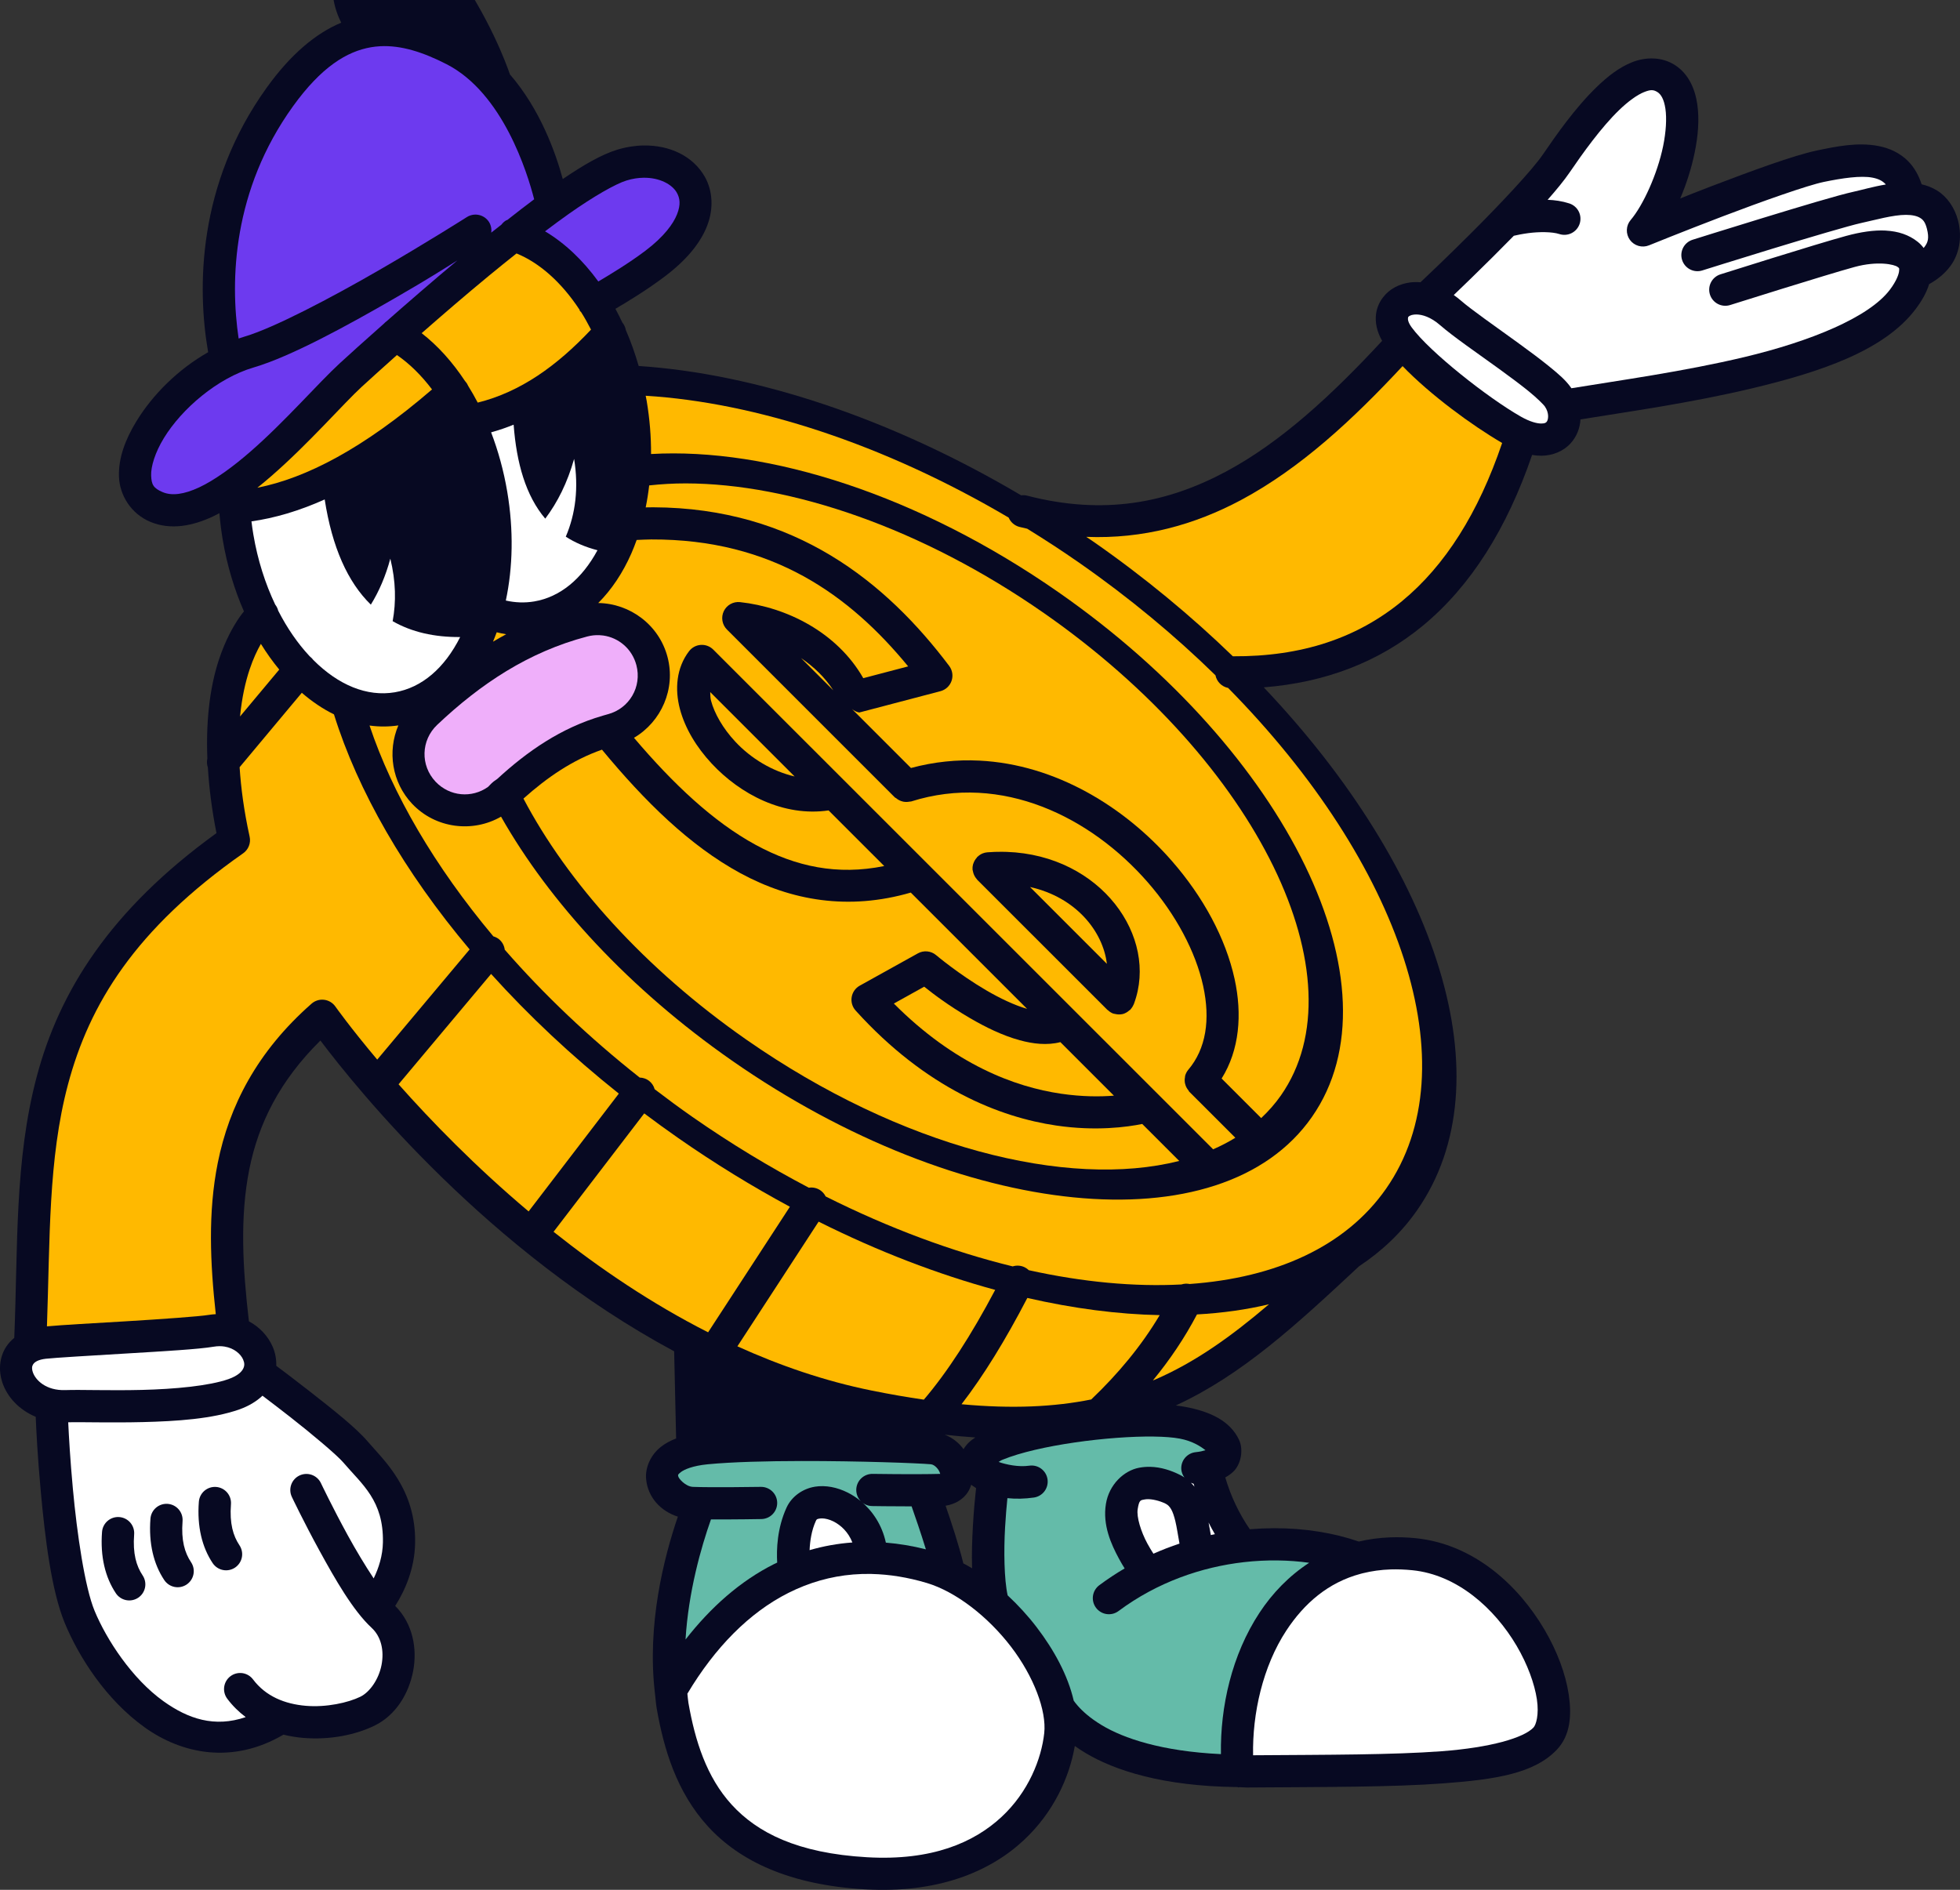<svg width="1542" height="1487" viewBox="0 0 1542 1487" fill="none" xmlns="http://www.w3.org/2000/svg">
<rect x="0" y="0" width="1542" height="1487" fill="#333333" stroke="none"/>
<g clip-path="url(#clip0_101_519)">
<path d="M75.327 -170.989C42.816 -170.509 21.915 -159.711 13.191 -143.107C4.467 -126.504 9.443 -107.569 21.485 -96.558C27.506 -91.052 35.747 -87.326 44.803 -87.511C46.181 -87.543 47.525 -88.275 48.904 -88.488C49.224 -86.79 49.138 -84.992 49.696 -83.343C52.553 -74.894 59.876 -67.789 68.245 -65.077C80.639 -61.06 94.075 -63.083 110.112 -68.564C110.821 -63.503 112.143 -58.748 114.46 -54.454C119.667 -44.806 129.255 -38.697 139.288 -36.206C155.268 -32.239 173.588 -34.746 193.896 -39.786C194.475 -34.986 195.463 -30.427 197.181 -26.201C200.844 -17.188 207.965 -9.747 216.744 -6.005C229.742 -0.466 244.538 -1.443 261.655 -6.316C262.272 2.158 264.645 10.301 268.452 17.831C248.362 26.249 228.69 42.73 209.829 68.97C155.09 145.079 155.013 227.018 163.762 277.127C139.904 290.671 120.019 310.708 107.354 331.412C98.623 345.684 93.071 360.407 93.592 375.031C94.112 389.655 103.075 404.273 118.307 410.624C134.375 417.324 151.696 413.781 167.51 406.369C169.22 405.568 170.92 404.697 172.619 403.803C173.19 410.691 174.044 417.651 175.223 424.648C178.634 444.869 184.362 463.835 191.911 481.042C190.86 482.349 189.755 483.771 188.614 485.402C183.562 492.622 177.429 503.495 172.384 518.583C166.055 537.511 161.819 563.412 163.137 596.768C162.587 599.125 162.725 601.591 163.533 603.873C164.5 619.538 166.543 636.596 170.312 655.512C86.14 716.366 46.621 780.44 28.932 847.004C11.293 913.378 14.16 981.4 11.224 1052.69C8.833 1054.64 6.723 1056.85 5.045 1059.38C-0.683 1067.99 -1.198 1078.62 1.81 1087.68C5.686 1099.34 15.138 1109.36 28.097 1114.79C28.508 1124.52 29.472 1145.03 32.08 1173.53C35.431 1210.13 40.424 1251.56 50.957 1277.05C62.012 1303.78 83.381 1337.34 113.829 1359.15C143.051 1380.07 182.954 1388.4 222.997 1364.87C228.115 1366.14 233.265 1366.97 238.33 1367.41C259.691 1369.24 279.954 1364.95 294.609 1357.8C311.368 1349.61 321.598 1332.77 325.034 1314.81C328.359 1297.43 324.914 1277.58 310.919 1263.59C318.772 1251.15 326.222 1234.29 326.58 1214.02C327.363 1171.41 301.73 1148.79 289.16 1134.06C280.001 1123.33 261.607 1108.81 244.206 1095.2C232.182 1085.79 223.11 1078.97 217.35 1074.66C217.521 1069.44 216.522 1064.26 214.524 1059.65C210.885 1051.23 204.271 1044.22 195.832 1039.64C190.948 997.972 188.608 957.542 196.172 919.897C203.409 883.879 220.083 850.315 252.08 818.715C281.692 858.02 384.313 984.747 530.381 1063.25L531.927 1131.83C527.448 1133.55 523.501 1135.68 520.095 1138.32C511.896 1144.67 507.473 1154.77 508.325 1163.83C509.681 1178.26 519.908 1189.11 533.288 1193.33C522.239 1225.79 508.816 1278.53 515.296 1332.59C515.316 1332.85 515.344 1333.1 515.381 1333.36C515.83 1337.01 516.014 1340.63 516.655 1344.28C522.236 1376.04 532.204 1410.04 557.056 1437.17C581.909 1464.29 621.17 1483.19 680.698 1486.6C737.393 1489.86 778.294 1473.01 804.92 1448.4C829.085 1426.07 841.39 1398.15 845.594 1373.78C848.14 1375.6 850.914 1377.44 853.95 1379.26C876.904 1393.01 914.771 1405.48 973.534 1406.12C973.837 1406.22 974.145 1406.32 974.455 1406.4C974.694 1406.34 974.932 1406.27 975.167 1406.19C977.177 1406.19 978.723 1406.48 980.783 1406.46C1042.2 1406 1094.67 1406.25 1135.73 1403.19C1176.78 1400.13 1207.09 1395.4 1224.82 1376.71C1235.5 1365.46 1236.62 1349.6 1234.18 1333.33C1231.75 1317.05 1225.12 1299.27 1214.99 1282.07C1194.73 1247.67 1159.81 1214.93 1113.73 1210.29C1106.7 1209.59 1099.9 1209.39 1093.33 1209.65C1084.84 1210 1076.73 1211.13 1069.01 1212.93C1049.46 1206.18 1026.62 1202.37 1002.18 1202.43C995.969 1202.46 989.65 1202.73 983.263 1203.25C974.775 1190.87 968.331 1177.35 963.965 1162.48C966.076 1161.33 968.051 1159.98 969.878 1158.32C976.669 1152.16 978.315 1140.34 974.796 1132.89C967.757 1117.99 952.106 1110.67 932.811 1107.04C930.365 1106.59 927.774 1106.19 925.067 1105.86C977.55 1081.58 1019.87 1042.38 1069.22 996.346C1087.16 984.455 1102.6 969.86 1114.85 952.307C1185.77 850.665 1130.82 684.804 994.229 540.827C1042.84 537.017 1084.89 520.784 1119.3 492.398C1157.13 461.182 1185.53 415.873 1205.36 357.961C1207.81 358.37 1210.21 358.586 1212.58 358.579C1221.59 358.547 1230.11 354.955 1235.6 348.895C1240.52 343.464 1243 336.855 1243.42 330.005C1279.8 324.107 1330.16 317.082 1378.39 305.567C1431.8 292.814 1482.29 276.069 1507.05 243.249C1512.08 236.583 1515.7 230.119 1517.7 223.579C1523.66 220.243 1529.8 215.731 1534.65 209.06C1541.07 200.23 1544.01 187.315 1540.49 173.604C1537.8 163.178 1531.7 154.695 1523.9 149.877C1520.01 147.478 1515.93 145.949 1511.82 145.017C1509.51 137.908 1506.03 131.803 1501.38 127.023C1494.79 120.253 1486.34 116.549 1478.03 114.928C1461.42 111.686 1444.53 115.281 1429.72 118.347C1411.37 122.134 1377.4 134.713 1346.21 146.606C1333.23 151.555 1331.83 152.239 1321.89 156.166C1326.79 144.705 1330.74 132.331 1333.27 119.949C1335.95 106.837 1337.06 93.866 1335.29 81.883C1333.53 69.9 1328.43 57.954 1317.52 51.057C1312.28 47.754 1306.46 46.205 1300.66 45.999C1294.86 45.794 1289.09 46.933 1283.97 48.986C1273.71 53.092 1264.76 60.161 1256.27 68.359C1239.29 84.756 1224.28 106.277 1213.91 121.464C1205.25 134.147 1179.35 161.561 1156.41 184.4C1137.43 203.298 1122.95 216.999 1117.56 222.083C1114.83 221.864 1112.15 221.899 1109.53 222.225C1105.28 222.755 1101.22 224.01 1097.47 225.997C1089.98 229.97 1084.05 237.516 1082.68 246.403C1081.55 253.681 1083.38 261.199 1087.37 268.175C1048.28 310.37 1008.16 347.716 964.46 371.082C918.175 395.83 868.316 405.573 808.143 390.016C806.588 389.628 804.974 389.537 803.386 389.75C700.117 328.643 594.185 294.06 502.46 287.963C499.618 278.118 496.261 268.637 492.359 259.673C491.976 257.496 491.029 255.458 489.613 253.761C487.881 250.085 486.073 246.492 484.177 242.996C494.204 237.085 509.132 228.022 523.131 217.439C540.143 204.561 550.997 191.311 556.295 177.753C561.594 164.194 560.699 150.093 554.545 139.167C545.316 122.781 526.805 114.137 506.326 114.464C499.501 114.575 492.459 115.685 485.469 117.834C473.007 121.662 458.804 129.997 442.742 140.874C437.106 120.087 425.001 86.056 401.172 58.533C395.227 41.096 347.89 -86.641 218.629 -136.979C153.565 -162.32 107.861 -171.462 75.35 -170.982L75.327 -170.989ZM743.274 1128.87C751.503 1129.79 759.52 1130.52 767.297 1131.03C763.46 1133.5 760.322 1136.41 758.063 1140.25C754.42 1135.31 749.45 1131.21 743.274 1128.87ZM764.081 1168.21C764.443 1168.49 764.798 1168.79 765.164 1169.05C766.058 1169.69 766.977 1170.3 767.916 1170.88C767.126 1178.01 766.117 1188.33 765.436 1200.29C764.824 1211.03 764.377 1222.66 764.786 1233.98C762.512 1232.62 760.214 1231.33 757.89 1230.12C754.267 1215.4 748.38 1197.54 743.936 1184.74C751.163 1183.67 758.031 1179.68 761.613 1173.8C762.727 1171.97 763.516 1170.1 764.081 1168.21Z" fill="#070922"/>
<path d="M685.098 1238.39C685.297 1238.39 685.499 1238.42 685.698 1238.42C685.772 1238.43 685.845 1238.44 685.919 1238.45C685.964 1238.45 686.01 1238.45 686.055 1238.45C699.75 1238.78 714.056 1241.05 729.017 1245.49C752.175 1252.39 777.41 1272.2 795.378 1295.66C813.345 1319.11 823.458 1346.11 821.535 1363.69C819.335 1383.81 809.236 1409.94 787.727 1429.82C766.217 1449.7 733.286 1464.28 682.152 1461.33C627.2 1458.19 595.723 1441.88 575.749 1420.08C555.776 1398.27 546.83 1369.61 541.613 1339.92C541.19 1337.51 541.109 1335.06 540.784 1332.64C562.52 1296.26 589.51 1268.78 620.344 1253.3C636.291 1245.29 653.25 1240.31 671.328 1238.84C675.846 1238.48 680.431 1238.33 685.09 1238.41L685.098 1238.39Z" fill="white"/>
<path d="M1094.18 1234.86C1099.6 1234.7 1105.26 1234.9 1111.18 1235.5C1146.48 1239.05 1175.83 1265.51 1193.16 1294.93C1201.82 1309.64 1207.3 1324.93 1209.12 1337.08C1210.94 1349.23 1208.44 1357.17 1206.44 1359.28C1198.83 1367.3 1173.18 1375.01 1133.84 1377.94C1095.73 1380.78 1044.97 1380.68 985.85 1381.09C985.205 1348.33 993.476 1311.12 1012.04 1282.89C1026.14 1261.46 1045.01 1245.11 1070.49 1238.3C1071.09 1238.19 1071.67 1238.04 1072.24 1237.85C1079.08 1236.16 1086.36 1235.11 1094.16 1234.86H1094.18Z" fill="white"/>
<path d="M950.824 1197.96C952.386 1201.08 954.043 1204.14 955.791 1207.14C954.73 1207.36 953.668 1207.59 952.606 1207.82C952.059 1204.69 951.492 1201.4 950.824 1197.96Z" fill="white"/>
<path d="M646.947 1194.71C649.274 1194.79 652.411 1195.47 655.619 1197.07C661.55 1200.03 667.428 1205.5 670.593 1213.66C659.028 1214.5 647.785 1216.54 636.934 1219.69C637.244 1212.62 638.449 1204.18 641.838 1196.77C642.477 1195.37 642.643 1195.2 644.919 1194.84C645.487 1194.75 646.172 1194.71 646.947 1194.74V1194.71Z" fill="white"/>
<path d="M902.358 1179.6C906.193 1179.43 912.239 1180.75 916.98 1183.12C920.545 1184.9 922.665 1188.61 924.662 1196.78C925.902 1201.86 926.719 1208 927.946 1214.55C921.073 1216.83 914.227 1219.48 907.442 1222.49C905.933 1220.16 904.281 1217.47 902.655 1214.46C897.624 1205.16 894.059 1193.63 895.059 1187.42C896.261 1179.95 897.28 1180.43 900.861 1179.76C901.309 1179.67 901.81 1179.62 902.358 1179.6Z" fill="white"/>
<path d="M936.92 1166.65C937.608 1166.99 938.326 1167.28 939.066 1167.49C939.278 1168.25 939.494 1169 939.716 1169.75C938.854 1168.67 937.921 1167.64 936.92 1166.65Z" fill="white"/>
<path d="M630.656 1149.57C676.238 1149.51 722.178 1151.22 732.402 1152.13C735.38 1152.42 738.836 1156.29 739.595 1159.38C739.69 1159.77 739.67 1159.44 739.686 1159.69C719.536 1160.22 686.537 1159.69 686.537 1159.69C683.179 1159.63 679.935 1160.91 677.519 1163.24C675.103 1165.58 673.712 1168.77 673.654 1172.13C673.624 1173.8 673.925 1175.45 674.535 1177C675.145 1178.54 676.053 1179.96 677.21 1181.15C678.366 1182.35 679.748 1183.31 681.274 1183.97C682.8 1184.63 684.441 1184.98 686.104 1185.01C686.104 1185.01 701.042 1185.25 717.197 1185.25C720.077 1193.43 724.555 1206.47 728.423 1219.06C717.754 1216.35 707.248 1214.62 696.934 1213.79C693.967 1199.95 686.472 1188.8 677.21 1181.15C673.952 1178.46 670.488 1176.18 666.912 1174.4C658.676 1170.3 649.761 1168.38 640.897 1169.8V1169.83C632.036 1171.26 622.984 1177.07 618.791 1186.26C611.386 1202.45 610.828 1219.21 611.443 1229.49C610.623 1229.89 609.79 1230.25 608.975 1230.66C582.441 1243.98 559.242 1264.53 539.337 1290.02C541.587 1252.57 551.535 1217.53 559.339 1195.52C577.168 1195.63 598.986 1195.24 598.986 1195.24C602.345 1195.18 605.545 1193.8 607.881 1191.38C610.217 1188.97 611.498 1185.73 611.443 1182.37C611.417 1180.71 611.064 1179.07 610.403 1177.54C609.741 1176.01 608.785 1174.63 607.59 1173.48C606.395 1172.32 604.984 1171.41 603.437 1170.8C601.889 1170.19 600.236 1169.88 598.572 1169.91C598.572 1169.91 559.248 1170.51 545.151 1169.91C539.341 1169.68 533.732 1163.28 533.56 1161.45C533.474 1160.53 532.969 1160.38 535.619 1158.32C538.269 1156.27 544.9 1153.29 556.785 1152.14C576.085 1150.28 603.305 1149.61 630.654 1149.57L630.656 1149.57Z" fill="#64BBA9"/>
<path d="M907.831 1130.33C915.924 1130.44 922.891 1130.96 928.125 1131.94C938.387 1133.87 944.838 1138.27 948.375 1141.07C946.431 1141.64 944.236 1142.27 940.805 1142.59C939.148 1142.75 937.54 1143.23 936.07 1144.01C934.6 1144.79 933.297 1145.85 932.237 1147.13C931.176 1148.41 930.378 1149.89 929.889 1151.48C929.4 1153.07 929.23 1154.74 929.387 1156.39C929.645 1158.61 930.485 1160.73 931.824 1162.52C930.711 1161.78 929.549 1161.08 928.298 1160.46C921.438 1157.03 913.486 1154.33 904.918 1154.14C902.061 1154.08 899.136 1154.3 896.16 1154.86C884.255 1157.11 872.518 1168.03 870.046 1183.39C867.373 1200 874.142 1214.99 880.369 1226.5C881.848 1229.23 883.35 1231.77 884.792 1234.08C878.015 1238.06 871.352 1242.46 864.851 1247.3C863.517 1248.29 862.391 1249.54 861.539 1250.97C860.686 1252.4 860.123 1253.98 859.883 1255.62C859.642 1257.27 859.729 1258.95 860.136 1260.56C860.544 1262.17 861.265 1263.69 862.259 1265.02C863.253 1266.36 864.5 1267.48 865.929 1268.33C867.357 1269.19 868.94 1269.75 870.586 1269.99C872.232 1270.23 873.909 1270.14 875.522 1269.74C877.135 1269.33 878.652 1268.61 879.986 1267.61C910.634 1244.79 945.489 1232.93 978.676 1229.14C996.635 1227.09 1014.1 1227.44 1029.98 1229.64C1014.17 1239.94 1001.03 1253.53 990.88 1268.97C969.085 1302.11 959.961 1342.9 960.548 1380.19C913.635 1377.96 883.934 1367.69 866.979 1357.53C857.294 1351.72 851.354 1346.1 847.904 1342.15C846.236 1340.24 845.308 1338.99 844.737 1338.15C840.158 1318.34 829.4 1298.39 815.493 1280.23C808.683 1271.34 800.999 1262.95 792.738 1255.26C789.979 1242.54 789.672 1220.38 790.734 1201.73C791.23 1193.02 791.924 1185.11 792.559 1178.79C799.296 1179.5 806.336 1179.32 813.384 1178.31C815.031 1178.07 816.615 1177.52 818.046 1176.67C819.477 1175.82 820.729 1174.7 821.726 1173.37C822.724 1172.04 823.448 1170.52 823.86 1168.91C824.272 1167.3 824.364 1165.62 824.128 1163.98C823.652 1160.65 821.875 1157.65 819.187 1155.64C816.5 1153.62 813.122 1152.76 809.797 1153.24C801.18 1154.47 791.772 1152.4 785.613 1150.31C786.753 1149.67 787.127 1149.22 788.761 1148.55C816.566 1137.11 872.763 1129.85 907.831 1130.32V1130.33Z" fill="#64BBA9"/>
<path d="M206.49 1098.18C212.426 1102.67 220.277 1108.65 228.596 1115.16C245.674 1128.52 265.214 1145.03 269.894 1150.51C284.939 1168.14 301.861 1180.59 301.253 1213.57C301.069 1224.03 297.999 1233.68 293.979 1241.93C287.205 1231.71 279.844 1219.44 273.556 1207.95C261.629 1186.18 252.483 1166.96 252.483 1166.96C251.041 1163.92 248.454 1161.59 245.29 1160.46C242.127 1159.34 238.648 1159.52 235.616 1160.96C232.582 1162.4 230.245 1164.99 229.12 1168.15C227.995 1171.32 228.174 1174.8 229.617 1177.83C229.617 1177.83 239.029 1197.62 251.351 1220.12C263.674 1242.62 277.754 1267.28 292.334 1280.78C299.941 1287.81 302.325 1298.76 300.165 1310.05C298.004 1321.34 290.899 1331.43 283.496 1335.04C273.957 1339.7 256.825 1343.57 240.503 1342.17C224.178 1340.77 209.128 1334.81 199.056 1321.4C198.056 1320.07 196.805 1318.95 195.373 1318.11C193.94 1317.26 192.355 1316.71 190.707 1316.47C189.06 1316.24 187.383 1316.33 185.772 1316.75C184.16 1317.16 182.647 1317.89 181.317 1318.89C178.632 1320.9 176.858 1323.91 176.386 1327.23C175.914 1330.55 176.782 1333.93 178.799 1336.62C183.093 1342.33 188.004 1347.09 193.304 1351.07C168.855 1359.45 148.038 1352.49 128.588 1338.56C103.834 1320.83 83.785 1290.11 74.382 1267.38C66.769 1248.96 60.593 1207.02 57.317 1171.22C55.209 1148.2 54.241 1130.97 53.667 1119.07C63.3 1118.82 86.924 1119.56 112.402 1118.94C138.737 1118.29 167.013 1116.48 188.244 1108.99C195.531 1106.41 201.708 1102.73 206.497 1098.18H206.49Z" fill="white"/>
<path d="M556.02 1076.29C594.956 1094.99 636.629 1110.01 680.62 1118.92C694.788 1121.79 708.308 1124.15 721.312 1126.06C706.241 1125.28 683.003 1124.48 657.283 1124.17L657.252 1124.21C622.978 1123.8 584.816 1124.26 557.144 1126.72L556.02 1076.29Z" fill="#070922"/>
<path d="M172.638 1059.21C174.048 1059.21 175.392 1059.31 176.665 1059.52C184.306 1060.75 189.446 1065.49 191.268 1069.7C192.483 1072.51 192.468 1074.61 191.319 1076.91C190.168 1079.2 187.305 1082.44 179.778 1085.11C164.494 1090.5 137.126 1093 111.753 1093.62C86.375 1094.25 63.282 1093.33 51.485 1093.76C36.157 1094.33 27.863 1085.8 25.835 1079.69C24.821 1076.64 25.198 1074.8 26.126 1073.41C26.626 1072.66 27.517 1071.7 29.28 1070.85C29.372 1070.81 29.462 1070.77 29.553 1070.72C31.046 1070.05 33.106 1069.44 36.09 1069.1C42.717 1068.32 71.893 1066.62 100.379 1064.91C128.858 1063.2 156.258 1061.63 168.205 1059.61C169.742 1059.35 171.218 1059.22 172.628 1059.22L172.638 1059.21Z" fill="white"/>
<path d="M998.376 1026.22C968.931 1051.31 940.636 1071.67 908.747 1085.49C908.178 1085.74 907.587 1085.95 907.015 1086.19C920.276 1070.05 931.965 1052.79 941.701 1034.23C961.634 1033.13 980.603 1030.49 998.376 1026.22Z" fill="#FFB900"/>
<path d="M808.232 1021.27C844.515 1029.57 879.522 1034.14 912.378 1034.78C898.001 1058.95 879.782 1080.85 858.517 1101.13C829.455 1106.99 796.342 1108.6 756.475 1104.89C773.954 1082.19 791.13 1054.22 808.232 1021.27Z" fill="#FFB900"/>
<path d="M644.035 961.229C690.898 984.681 737.723 1002.59 782.953 1014.92C763.999 1050.78 745.161 1079.82 726.823 1101.28C713.769 1099.38 700.118 1097.03 685.655 1094.1C648.846 1086.65 613.567 1074.49 580.136 1059.33L644.035 961.229Z" fill="#FFB900"/>
<path d="M506.835 876.051C515.52 882.58 524.379 889.01 533.425 895.319C562.39 915.519 591.862 933.588 621.434 949.505L557.09 1048.3C512.497 1025.67 471.679 997.955 435.502 969.212L506.835 876.051Z" fill="#FFB900"/>
<path d="M386.354 766.329C415.813 798.994 449.447 830.684 486.851 860.48L415.876 953.184C373.852 917.775 339.149 882.003 313.555 853.147L386.354 766.329Z" fill="#FFB900"/>
<path d="M473.596 589.856C507.159 630.423 542.551 665.372 582.48 687.044C622.53 708.782 667.654 716.499 716.537 702.305L808.034 793.791C798.044 790.924 786.622 785.455 776.063 779.296C754.336 766.624 736.49 751.538 736.49 751.538C734.525 749.873 732.098 748.845 729.535 748.593C726.971 748.341 724.392 748.877 722.14 750.128L676.383 775.549C674.717 776.475 673.281 777.765 672.183 779.323C671.085 780.88 670.352 782.665 670.04 784.545C669.728 786.425 669.844 788.351 670.38 790.18C670.916 792.009 671.858 793.693 673.135 795.108C728.706 856.597 786.868 879.128 831.012 885.61C862.29 890.203 886.831 886.77 898.634 884.368L927.741 913.467C839.824 935.744 708.641 902.725 587.279 818.086C507.074 762.15 446.357 694.032 411.812 628.355C430.509 611.657 450.374 597.991 473.596 589.856Z" fill="#FFB900"/>
<path d="M237.441 545.1C245.4 551.976 253.884 557.734 262.744 562.092C281.536 622.355 318.082 685.982 369.481 747.03L296.781 833.73C275.532 808.475 263.857 791.979 263.857 791.979C262.838 790.518 261.52 789.289 259.993 788.371C258.466 787.454 256.763 786.869 254.994 786.655C253.224 786.441 251.429 786.603 249.726 787.13C248.023 787.657 246.449 788.539 245.11 789.716C202.034 827.559 180.254 870.55 171.34 914.914C163.467 954.092 165.403 994.175 169.756 1034.02C167.865 1034.13 165.957 1034.31 164.023 1034.63C157.282 1035.78 127.305 1037.93 98.899 1039.64C73.025 1041.19 48.79 1042.5 36.93 1043.61C39.365 975.033 37.855 912.106 53.426 853.518C70.245 790.23 106.214 731.03 191.293 671.399C193.34 669.965 194.917 667.957 195.825 665.628C196.733 663.3 196.931 660.756 196.396 658.315C191.883 637.787 189.55 619.792 188.516 603.652L237.441 545.1Z" fill="#FFB900"/>
<path d="M558.747 544.537L625.157 610.942C607.751 606.87 590.935 596.954 578.459 583.543C568.84 573.203 562.054 561.412 559.378 551.277C558.704 548.723 558.951 546.777 558.747 544.537Z" fill="#FFB900"/>
<path d="M630.205 517.793C640.261 524.616 649.108 533.074 655.576 543.17L630.205 517.793Z" fill="#FFB900"/>
<path d="M472.496 517.329C471.167 517.28 469.84 517.441 468.562 517.805C425.328 530.15 387.482 554.319 353.87 585.144C351.396 587.414 349.924 590.574 349.779 593.929C349.634 597.283 350.828 600.558 353.097 603.033C354.222 604.259 355.577 605.252 357.085 605.954C358.593 606.657 360.224 607.055 361.886 607.127C363.549 607.199 365.21 606.942 366.773 606.372C368.336 605.803 369.771 604.931 370.997 603.806C402.494 574.921 436.918 553.182 475.514 542.162C477.114 541.706 478.608 540.938 479.912 539.904C481.215 538.871 482.301 537.59 483.109 536.136C483.917 534.682 484.432 533.083 484.622 531.431C484.812 529.778 484.673 528.105 484.216 526.505C483.482 523.935 481.952 521.663 479.847 520.014C477.741 518.366 475.168 517.426 472.496 517.329Z" fill="#070922"/>
<path d="M205.253 506.607C209.715 513.846 214.553 520.597 219.695 526.833L188.85 563.737C190.316 548.711 193.14 536.413 196.421 526.617C199.242 518.179 202.364 511.684 205.253 506.607Z" fill="#FFB900"/>
<path d="M471.493 499.761C472.532 499.806 473.568 499.897 474.586 500.04C486.804 501.76 497.3 510.581 500.669 523.352C505.157 540.367 495.145 557.546 478.099 562.011C476.855 562.339 475.639 562.71 474.413 563.063C474.346 563.094 474.276 563.104 474.21 563.123C441.257 572.651 414.674 591.328 391.286 612.826C386.303 616.222 386.898 616.322 383.956 619.158C371.24 628.205 353.765 626.752 342.707 615.084C330.592 602.264 331.158 582.433 343.951 570.327C378.091 538.041 415.753 512.97 462 500.811C465.192 499.97 468.384 499.638 471.501 499.766L471.493 499.761Z" fill="#EFAFFA"/>
<path d="M390.777 497.499C393.243 498.13 395.73 498.621 398.23 499.032C394.725 500.917 391.27 502.867 387.864 504.888C388.886 502.47 389.857 500.005 390.777 497.499Z" fill="#FFB900"/>
<path d="M512.322 424.452C608.032 424.094 668.689 468.631 714.483 524.329L679.172 533.604C658.579 497.485 618.723 477.7 582.208 473.766C579.602 473.485 576.974 474.02 574.685 475.296C572.396 476.572 570.559 478.526 569.428 480.889C568.296 483.252 567.924 485.908 568.365 488.491C568.807 491.074 570.039 493.456 571.891 495.309L704.074 627.489C704.385 627.686 704.705 627.87 705.033 628.04C706.177 629.006 707.484 629.762 708.892 630.272C709.449 630.476 710.019 630.642 710.599 630.766C712.202 631.079 713.851 631.079 715.455 630.766C715.809 630.742 716.161 630.703 716.512 630.649C716.626 630.638 716.739 630.625 716.852 630.611C788.285 607.997 858.168 642.936 902.815 694.024C925.139 719.567 940.693 748.973 946.538 775.634C952.384 802.296 948.832 825.263 934.836 841.743C933.702 843.114 932.869 844.709 932.393 846.424C932.329 846.815 932.284 847.209 932.257 847.605C931.96 849.166 931.96 850.768 932.257 852.329C932.381 852.926 932.549 853.513 932.758 854.085C933.266 855.486 934.018 856.786 934.978 857.925C935.149 858.255 935.335 858.577 935.535 858.89L971.879 895.225C966.376 898.602 960.54 901.621 954.406 904.308L561.129 511.101C559.853 509.826 558.319 508.839 556.631 508.204C554.942 507.57 553.138 507.303 551.338 507.422C549.537 507.541 547.782 508.044 546.192 508.896C544.601 509.748 543.212 510.93 542.115 512.363C532.056 525.502 530.821 542.373 534.879 557.744C538.937 573.114 547.916 587.899 559.91 600.794C582.334 624.899 616.368 642.86 651.883 637.66L695.65 681.422C658.763 688.916 626.156 681.934 594.566 664.788C561.257 646.709 529.53 616.746 498.782 580.524C520.249 567.913 531.785 542.043 525.15 516.889C518.496 491.668 495.612 474.797 470.646 474.476C481.238 463.907 490.029 450.622 496.661 435.557C498.187 432.089 499.579 428.502 500.891 424.847C504.717 424.695 508.603 424.466 512.322 424.452Z" fill="#FFB900"/>
<path d="M255.446 392.984C261.285 430.579 273.518 457.948 291.753 475.751C298.245 465.24 303.406 453.241 307.079 439.565C311.449 457.452 311.703 473.723 308.916 488.761C323.863 497.319 341.62 501.398 362.028 501.246C349.805 525.619 331.887 541.122 310.599 544.71C288.834 548.378 266.326 539.147 246.471 519.271C245.871 518.446 245.173 517.696 244.393 517.039C244.317 516.988 244.241 516.939 244.164 516.89C243.854 516.564 243.538 516.263 243.23 515.931C234.171 506.184 225.884 494.209 218.873 480.506C218.439 478.755 217.635 477.117 216.516 475.702C208.721 459.328 202.715 440.712 199.322 420.587C198.737 417.118 198.247 413.669 197.831 410.236C216.113 407.633 235.252 402.028 255.446 392.984Z" fill="white"/>
<path d="M539.666 380.35C621.843 380.524 725.035 415.256 821.449 482.497C990.178 600.171 1071.81 770.108 1007.76 861.896C1003.21 868.418 997.965 874.324 992.215 879.742L961.092 848.626C975.168 826.12 977.39 798.056 971.285 770.212C964.286 738.292 946.669 705.713 921.89 677.36C884.722 634.83 830.4 601.42 770.515 598.47C752.951 597.604 734.913 599.369 716.685 604.282L670.235 557.831C671.885 559.241 673.87 560.204 675.999 560.626L739.873 543.844C741.884 543.315 743.732 542.3 745.258 540.888C746.783 539.476 747.938 537.711 748.619 535.748C749.301 533.785 749.487 531.684 749.165 529.631C748.843 527.578 748.02 525.636 746.77 523.976C697.338 458.378 625.651 399.588 513.954 399.148C511.993 399.148 509.984 399.202 507.998 399.227C509.14 393.596 510.057 387.825 510.738 381.932C520.062 380.926 529.67 380.329 539.666 380.35Z" fill="#FFB900"/>
<path d="M404.094 334.153C406.37 364.463 413.671 390.057 428.97 408.09C438.661 395.237 446.388 379.788 451.676 361.077C455.318 383.903 452.847 404.198 445.12 422.275C452.288 426.912 460.572 430.499 470.058 432.942C457.898 455.481 440.633 469.798 420.286 473.228C412.838 474.483 405.38 474.193 397.952 472.529C403.509 446.393 404.164 417.116 399.071 386.918C396.29 370.425 391.955 354.768 386.379 340.188C392.444 338.498 398.346 336.481 404.094 334.153Z" fill="white"/>
<path d="M507.979 311.392C594.07 316.682 694.854 349.096 793.548 407.262C794.288 409.014 795.414 410.577 796.842 411.835C798.269 413.093 799.961 414.013 801.793 414.527C803.918 415.077 806.012 415.514 808.12 416.005C821.865 424.48 835.559 433.388 849.14 442.861C888.693 470.445 924.511 500.287 956.249 531.341C956.739 533.794 957.945 536.046 959.714 537.815C961.483 539.583 963.735 540.788 966.188 541.278C1102.46 679.54 1157.15 839.734 1090.47 935.308C1058.77 980.74 1003.83 1005.43 935.961 1010.29C933.8 1009.84 931.559 1009.96 929.461 1010.65C892.548 1012.58 852.034 1008.85 809.394 999.425C808.48 998.531 807.435 997.78 806.296 997.199C803.33 995.698 799.894 995.423 796.727 996.432C749.282 984.824 699.534 966.457 649.558 941.38C648.553 939.339 647.016 937.607 645.111 936.365C642.511 934.705 639.394 934.049 636.346 934.522C605.7 918.434 575.049 899.948 544.88 878.907C534.663 871.782 524.771 864.456 515.049 857.042C514.317 854.387 512.738 852.042 510.552 850.364C508.444 848.794 505.9 847.919 503.272 847.86C463.131 816.13 427.533 782.168 397.098 747.241C396.71 744.058 395.13 741.141 392.676 739.078C391.334 738.003 389.787 737.212 388.13 736.753C341.996 681.671 308.718 624.675 290.732 570.873C298.207 571.911 305.792 571.894 313.401 570.768C304.729 591.041 308.227 615.508 324.268 632.48C342.683 651.932 371.874 655.428 394.191 642.572C432.418 710.019 495.058 778.156 575.837 834.492C755.49 959.784 960.612 981.373 1032.12 878.89C1103.65 776.388 1012.55 591.385 832.898 466.093C723.279 389.643 604.755 351.892 512.21 357.237C512.27 343.661 511.162 329.651 508.765 315.436C508.534 314.071 508.231 312.746 507.979 311.392Z" fill="#FFB900"/>
<path d="M1103.46 288.067C1125.19 310.581 1157.8 334.567 1181.79 348.549C1163.04 403.836 1136.76 445.149 1103.17 472.863C1067.87 501.992 1024.24 516.713 969.93 516.389C937.262 484.749 900.713 454.428 860.595 426.449C858.611 425.065 856.603 423.782 854.614 422.418C899.232 424.196 939.708 413.029 976.4 393.41C1023.26 368.358 1064.33 330.101 1103.46 288.067Z" fill="#FFB900"/>
<path d="M312.281 279.354C322.052 286.047 331.423 295.22 339.892 306.414C285.649 353.137 240.644 376.237 202.482 383.764C206.168 380.82 209.819 377.764 213.43 374.625C242.887 349.014 270.164 317.593 284.547 304.386C290.367 299.041 300.551 289.835 312.281 279.354Z" fill="#FFB900"/>
<path d="M359.838 204.886C339.799 221.629 320.443 238.401 304.234 252.697C303.455 253.239 302.739 253.876 302.1 254.595C286.871 268.054 274.428 279.301 267.414 285.742C250.318 301.44 224.317 331.596 196.804 355.518C190.051 361.388 183.24 366.824 176.597 371.533C176.215 371.763 175.845 372.014 175.49 372.287C168.991 376.826 162.663 380.677 156.761 383.443C144.509 389.184 135.106 390.198 128.056 387.258C120.582 384.142 119.164 381.17 118.914 374.136C118.664 367.102 121.952 356.098 128.965 344.634C142.989 321.709 170.934 297.539 199.519 289.143C228.636 280.603 272.564 256.604 310.852 234.486C337.644 219.009 348.098 212.216 359.838 204.886Z" fill="#6D3AEF"/>
<path d="M406.357 199.419C424.227 206.667 441.722 222.02 455.938 243.705C456.003 243.999 456.079 244.289 456.165 244.577C456.49 244.947 456.837 245.299 457.204 245.628C459.946 249.963 462.522 254.574 464.972 259.35C438.266 287.707 409.634 308.393 375.838 316.783C373.468 312.264 370.983 307.877 368.354 303.674C367.82 302.39 367.078 301.204 366.158 300.161C366.085 300.096 366.012 300.032 365.937 299.968C356.017 284.905 344.485 272.064 331.733 262.149C347.902 247.966 365.993 232.353 384.814 216.83C391.994 210.909 399.195 205.113 406.357 199.419Z" fill="#FFB900"/>
<path d="M506.403 139.852C519.073 139.71 528.849 145.159 532.467 151.582C534.879 155.865 535.694 160.846 532.694 168.519C529.696 176.192 522.248 186.322 507.83 197.236C495.191 206.79 480.307 215.812 470.725 221.481C458.613 204.826 444.412 191.279 428.796 182.012C435.3 177.107 441.691 172.376 447.753 168.105C467.058 154.505 484.293 144.669 492.886 142.029C497.633 140.57 502.179 139.899 506.403 139.852Z" fill="#6D3AEF"/>
<path d="M298.984 36.377C315.718 35.471 333.044 41.133 351.421 50.562C395.632 73.232 414.901 135.948 420.244 156.802C413.372 161.916 406.261 167.468 399.127 173.077C398.793 173.173 398.463 173.284 398.138 173.411V173.442C396.746 174.261 395.525 175.369 394.544 176.701C391.837 178.847 389.178 180.879 386.46 183.058C386.873 180.162 386.269 177.212 384.753 174.71C382.949 171.877 380.094 169.877 376.814 169.149C373.535 168.421 370.102 169.024 367.268 170.827C367.268 170.827 335.946 190.756 298.192 212.566C260.437 234.376 215.314 258.122 192.401 264.842C190.831 265.303 189.287 265.835 187.737 266.357C180.949 220.667 182.977 149.712 230.409 83.762C252.754 52.675 272.917 40.428 291.858 37.181C294.226 36.775 296.605 36.512 298.996 36.383L298.984 36.377Z" fill="#6D3AEF"/>
<path d="M727.095 776.353C733.985 781.857 745.927 791.042 763.296 801.174C775.325 808.189 788.631 814.755 802.207 818.475C812.674 821.343 823.747 822.676 834.234 819.978L876.355 862.094C865.611 862.957 851.45 863.014 834.698 860.554C798.459 855.233 751.186 837.758 703.214 789.617L727.095 776.353Z" fill="#FFB900"/>
<path d="M1114.43 247.434C1118.92 247.51 1125.54 249.362 1132.95 255.825C1143.44 264.956 1161.71 277.454 1179.09 290.039C1187.78 296.331 1196.15 302.553 1202.78 307.94C1209.41 313.328 1214.45 318.454 1215.34 319.739C1219.13 325.207 1218.04 330.533 1216.82 331.877C1216.22 332.549 1215.58 333.228 1212.51 333.237C1209.43 333.237 1203.92 332.048 1196.36 327.722C1170.32 312.854 1124.87 276.974 1110.69 257.705C1107.6 253.503 1107.57 251.106 1107.71 250.254C1107.84 249.401 1107.9 249.122 1109.34 248.362C1110.05 247.981 1111.18 247.643 1112.65 247.502C1113.2 247.448 1113.79 247.421 1114.43 247.434Z" fill="white"/>
<path d="M1222.82 198.59C1213.34 198.701 1203.62 200.126 1193.82 202.82C1190.58 203.71 1187.82 205.85 1186.16 208.769C1184.5 211.687 1184.07 215.146 1184.96 218.384C1185.4 219.988 1186.15 221.489 1187.17 222.802C1188.19 224.115 1189.46 225.216 1190.91 226.038C1192.35 226.861 1193.95 227.391 1195.6 227.598C1197.25 227.805 1198.92 227.685 1200.53 227.245C1232.99 218.328 1256.44 224.022 1277.76 250.409C1279.87 253.021 1282.93 254.688 1286.27 255.043C1289.61 255.398 1292.96 254.411 1295.57 252.301C1298.19 250.19 1299.85 247.128 1300.21 243.788C1300.56 240.449 1299.58 237.105 1297.47 234.492C1277.5 209.784 1251.25 198.261 1222.82 198.59Z" fill="#070922"/>
<path d="M1299.5 70.956C1301.1 70.956 1302.43 71.492 1304 72.471C1306.68 74.172 1309.11 77.938 1310.24 85.573C1311.36 93.214 1310.72 103.773 1308.46 114.877C1303.92 137.086 1292.57 161.765 1282.91 173.09C1281.07 175.248 1280.01 177.961 1279.9 180.793C1279.79 183.626 1280.63 186.415 1282.28 188.714C1283.94 191.012 1286.33 192.688 1289.05 193.472C1291.78 194.256 1294.69 194.103 1297.32 193.038C1297.32 193.038 1324.36 182.049 1355.25 170.27C1386.14 158.491 1422.05 145.791 1434.86 143.149C1449.25 140.168 1463.96 137.985 1473.18 139.785C1477.79 140.685 1480.81 142.203 1483.22 144.682C1483.35 144.822 1483.48 145.022 1483.61 145.171C1473.68 146.814 1464.78 149.444 1458.56 150.798C1446.21 153.481 1415.73 162.692 1386.82 171.531C1357.91 180.37 1331.63 188.641 1331.63 188.641C1328.43 189.649 1325.75 191.889 1324.2 194.867C1322.65 197.844 1322.34 201.317 1323.35 204.521C1324.36 207.724 1326.6 210.396 1329.58 211.949C1332.56 213.501 1336.03 213.808 1339.23 212.8C1339.23 212.8 1365.44 204.555 1394.23 195.752C1423.02 186.949 1455.45 177.388 1463.94 175.544C1475.34 173.063 1489.26 169.055 1499.47 169.058C1504.57 169.059 1508.3 170.009 1510.57 171.414C1512.85 172.818 1514.56 174.512 1515.96 179.916C1517.93 187.627 1516.64 190.765 1514.16 194.169C1513.93 194.483 1513.67 194.792 1513.4 195.103C1512.07 193.332 1510.55 191.722 1508.86 190.36C1501.79 184.682 1493.3 181.978 1483.77 181.456V181.424C1474.25 180.902 1463.69 182.562 1452.48 185.604C1428.74 192.053 1353.53 215.861 1353.53 215.861C1350.32 216.873 1347.65 219.117 1346.11 222.097C1344.56 225.078 1344.26 228.55 1345.27 231.752C1346.28 234.954 1348.53 237.623 1351.51 239.171C1354.49 240.719 1357.96 241.02 1361.17 240.007C1361.17 240.007 1437.65 215.883 1459.13 210.048C1477.29 205.116 1490.46 208.039 1492.98 210.08C1494.24 211.093 1494.29 210.768 1494.09 213.209C1493.89 215.649 1492.13 220.948 1486.82 227.987C1470.35 249.81 1424.08 268.606 1372.51 280.919C1324.7 292.333 1273.54 299.359 1236.28 305.486C1236.25 305.435 1236.22 305.381 1236.18 305.331C1231.9 299.131 1226.08 294.229 1218.77 288.289C1211.46 282.346 1202.8 275.931 1193.96 269.528C1176.27 256.722 1157.48 243.582 1149.6 236.724C1147.68 235.048 1145.72 233.529 1143.73 232.136C1151.79 224.413 1162.71 213.853 1174.28 202.331C1179.8 196.842 1185.43 191.176 1190.98 185.512C1193.58 184.905 1197.51 184.081 1202.36 183.434C1210.74 182.315 1221.06 182.29 1226.82 184.164C1230.01 185.202 1233.49 184.93 1236.48 183.406C1239.48 181.882 1241.74 179.232 1242.78 176.038C1243.82 172.844 1243.55 169.369 1242.03 166.376C1240.5 163.383 1237.85 161.118 1234.66 160.079C1228.93 158.218 1223.15 157.411 1217.57 157.209C1224.56 149.298 1230.59 141.94 1234.84 135.728C1244.99 120.838 1259.58 100.359 1273.86 86.568C1281 79.673 1288.09 74.605 1293.38 72.488C1296.02 71.43 1297.9 70.93 1299.5 70.942L1299.5 70.956Z" fill="white"/>
<path d="M93.872 1193.67C90.523 1193.41 87.21 1194.5 84.661 1196.68C82.111 1198.87 80.535 1201.98 80.277 1205.33C78.786 1224.78 82.777 1241.08 91.157 1253.63C93.021 1256.43 95.919 1258.36 99.213 1259.02C102.507 1259.68 105.928 1259 108.723 1257.14C111.516 1255.27 113.453 1252.38 114.11 1249.08C114.766 1245.79 114.088 1242.37 112.223 1239.58C107.237 1232.11 104.374 1222.45 105.537 1207.27C105.665 1205.61 105.464 1203.94 104.947 1202.36C104.429 1200.78 103.605 1199.31 102.522 1198.05C101.439 1196.79 100.117 1195.75 98.633 1195C97.149 1194.25 95.531 1193.8 93.872 1193.67Z" fill="#070922"/>
<path d="M131.958 1183.28C128.609 1183.03 125.295 1184.11 122.746 1186.3C120.196 1188.48 118.619 1191.59 118.363 1194.94C116.873 1214.4 120.857 1230.7 129.237 1243.25C130.16 1244.63 131.347 1245.82 132.73 1246.75C134.113 1247.67 135.664 1248.32 137.296 1248.64C138.928 1248.97 140.607 1248.97 142.24 1248.65C143.872 1248.32 145.425 1247.68 146.809 1246.76C148.193 1245.83 149.382 1244.65 150.307 1243.26C151.231 1241.88 151.874 1240.33 152.199 1238.7C152.524 1237.07 152.525 1235.39 152.201 1233.75C151.876 1232.12 151.234 1230.57 150.31 1229.19C145.323 1221.72 142.46 1212.06 143.623 1196.88C143.751 1195.22 143.55 1193.55 143.033 1191.97C142.516 1190.39 141.692 1188.93 140.608 1187.66C139.525 1186.4 138.204 1185.36 136.719 1184.61C135.235 1183.86 133.617 1183.41 131.958 1183.28Z" fill="#070922"/>
<path d="M170.042 1169.97C166.693 1169.71 163.379 1170.8 160.83 1172.98C158.28 1175.17 156.703 1178.28 156.447 1181.63C154.957 1201.09 158.947 1217.38 167.327 1229.93C169.192 1232.72 172.089 1234.66 175.383 1235.32C178.677 1235.98 182.098 1235.3 184.893 1233.44C187.686 1231.57 189.624 1228.67 190.28 1225.38C190.937 1222.09 190.258 1218.67 188.394 1215.87C183.407 1208.41 180.544 1198.75 181.708 1183.57C181.835 1181.91 181.634 1180.24 181.117 1178.66C180.6 1177.08 179.776 1175.61 178.692 1174.35C177.609 1173.09 176.288 1172.05 174.803 1171.3C173.319 1170.55 171.702 1170.09 170.042 1169.97Z" fill="#070922"/>
<path d="M788.297 670.211C784.53 670.18 780.691 670.319 776.787 670.62C775.457 670.723 774.153 671.036 772.921 671.547C772.888 671.566 772.855 671.585 772.822 671.604C771.463 672.201 770.219 673.032 769.148 674.059C769.031 674.135 768.916 674.213 768.802 674.293C768.694 674.468 768.591 674.645 768.492 674.825C767.204 676.217 766.244 677.88 765.684 679.692C765.628 679.821 765.574 679.95 765.522 680.081C765.162 681.431 765.029 682.831 765.126 684.224C765.221 684.785 765.353 685.339 765.522 685.881C765.594 686.256 765.682 686.628 765.788 686.994C766.349 688.819 767.315 690.493 768.615 691.892C768.675 691.998 768.738 692.104 768.802 692.209L871.215 794.596C871.354 794.678 871.494 794.759 871.636 794.837C872.807 795.972 874.187 796.87 875.7 797.482C875.968 797.547 876.238 797.604 876.51 797.651C876.863 797.74 877.22 797.814 877.58 797.872C879.46 798.307 881.415 798.307 883.295 797.872C883.361 797.862 883.426 797.851 883.491 797.84C885.375 797.276 887.1 796.281 888.532 794.934C888.736 794.824 888.935 794.709 889.132 794.588C889.335 794.352 889.529 794.108 889.714 793.858C889.919 793.62 890.115 793.375 890.301 793.122C890.921 792.292 891.436 791.388 891.835 790.432C891.899 790.324 891.962 790.215 892.022 790.105C892.054 790.038 892.067 789.972 892.092 789.908C892.117 789.837 892.141 789.765 892.165 789.694C911.624 737.219 866.235 672.876 792.039 670.288C790.799 670.244 789.553 670.218 788.297 670.211Z" fill="#070922"/>
<path d="M810.366 697.933C846.495 705.952 867.776 732.828 870.826 758.377L810.366 697.933Z" fill="#FFB900"/>
</g>
<defs>
<clipPath id="clip0_101_519">
<rect width="1542" height="1487" fill="white"/>
</clipPath>
</defs>
</svg>
